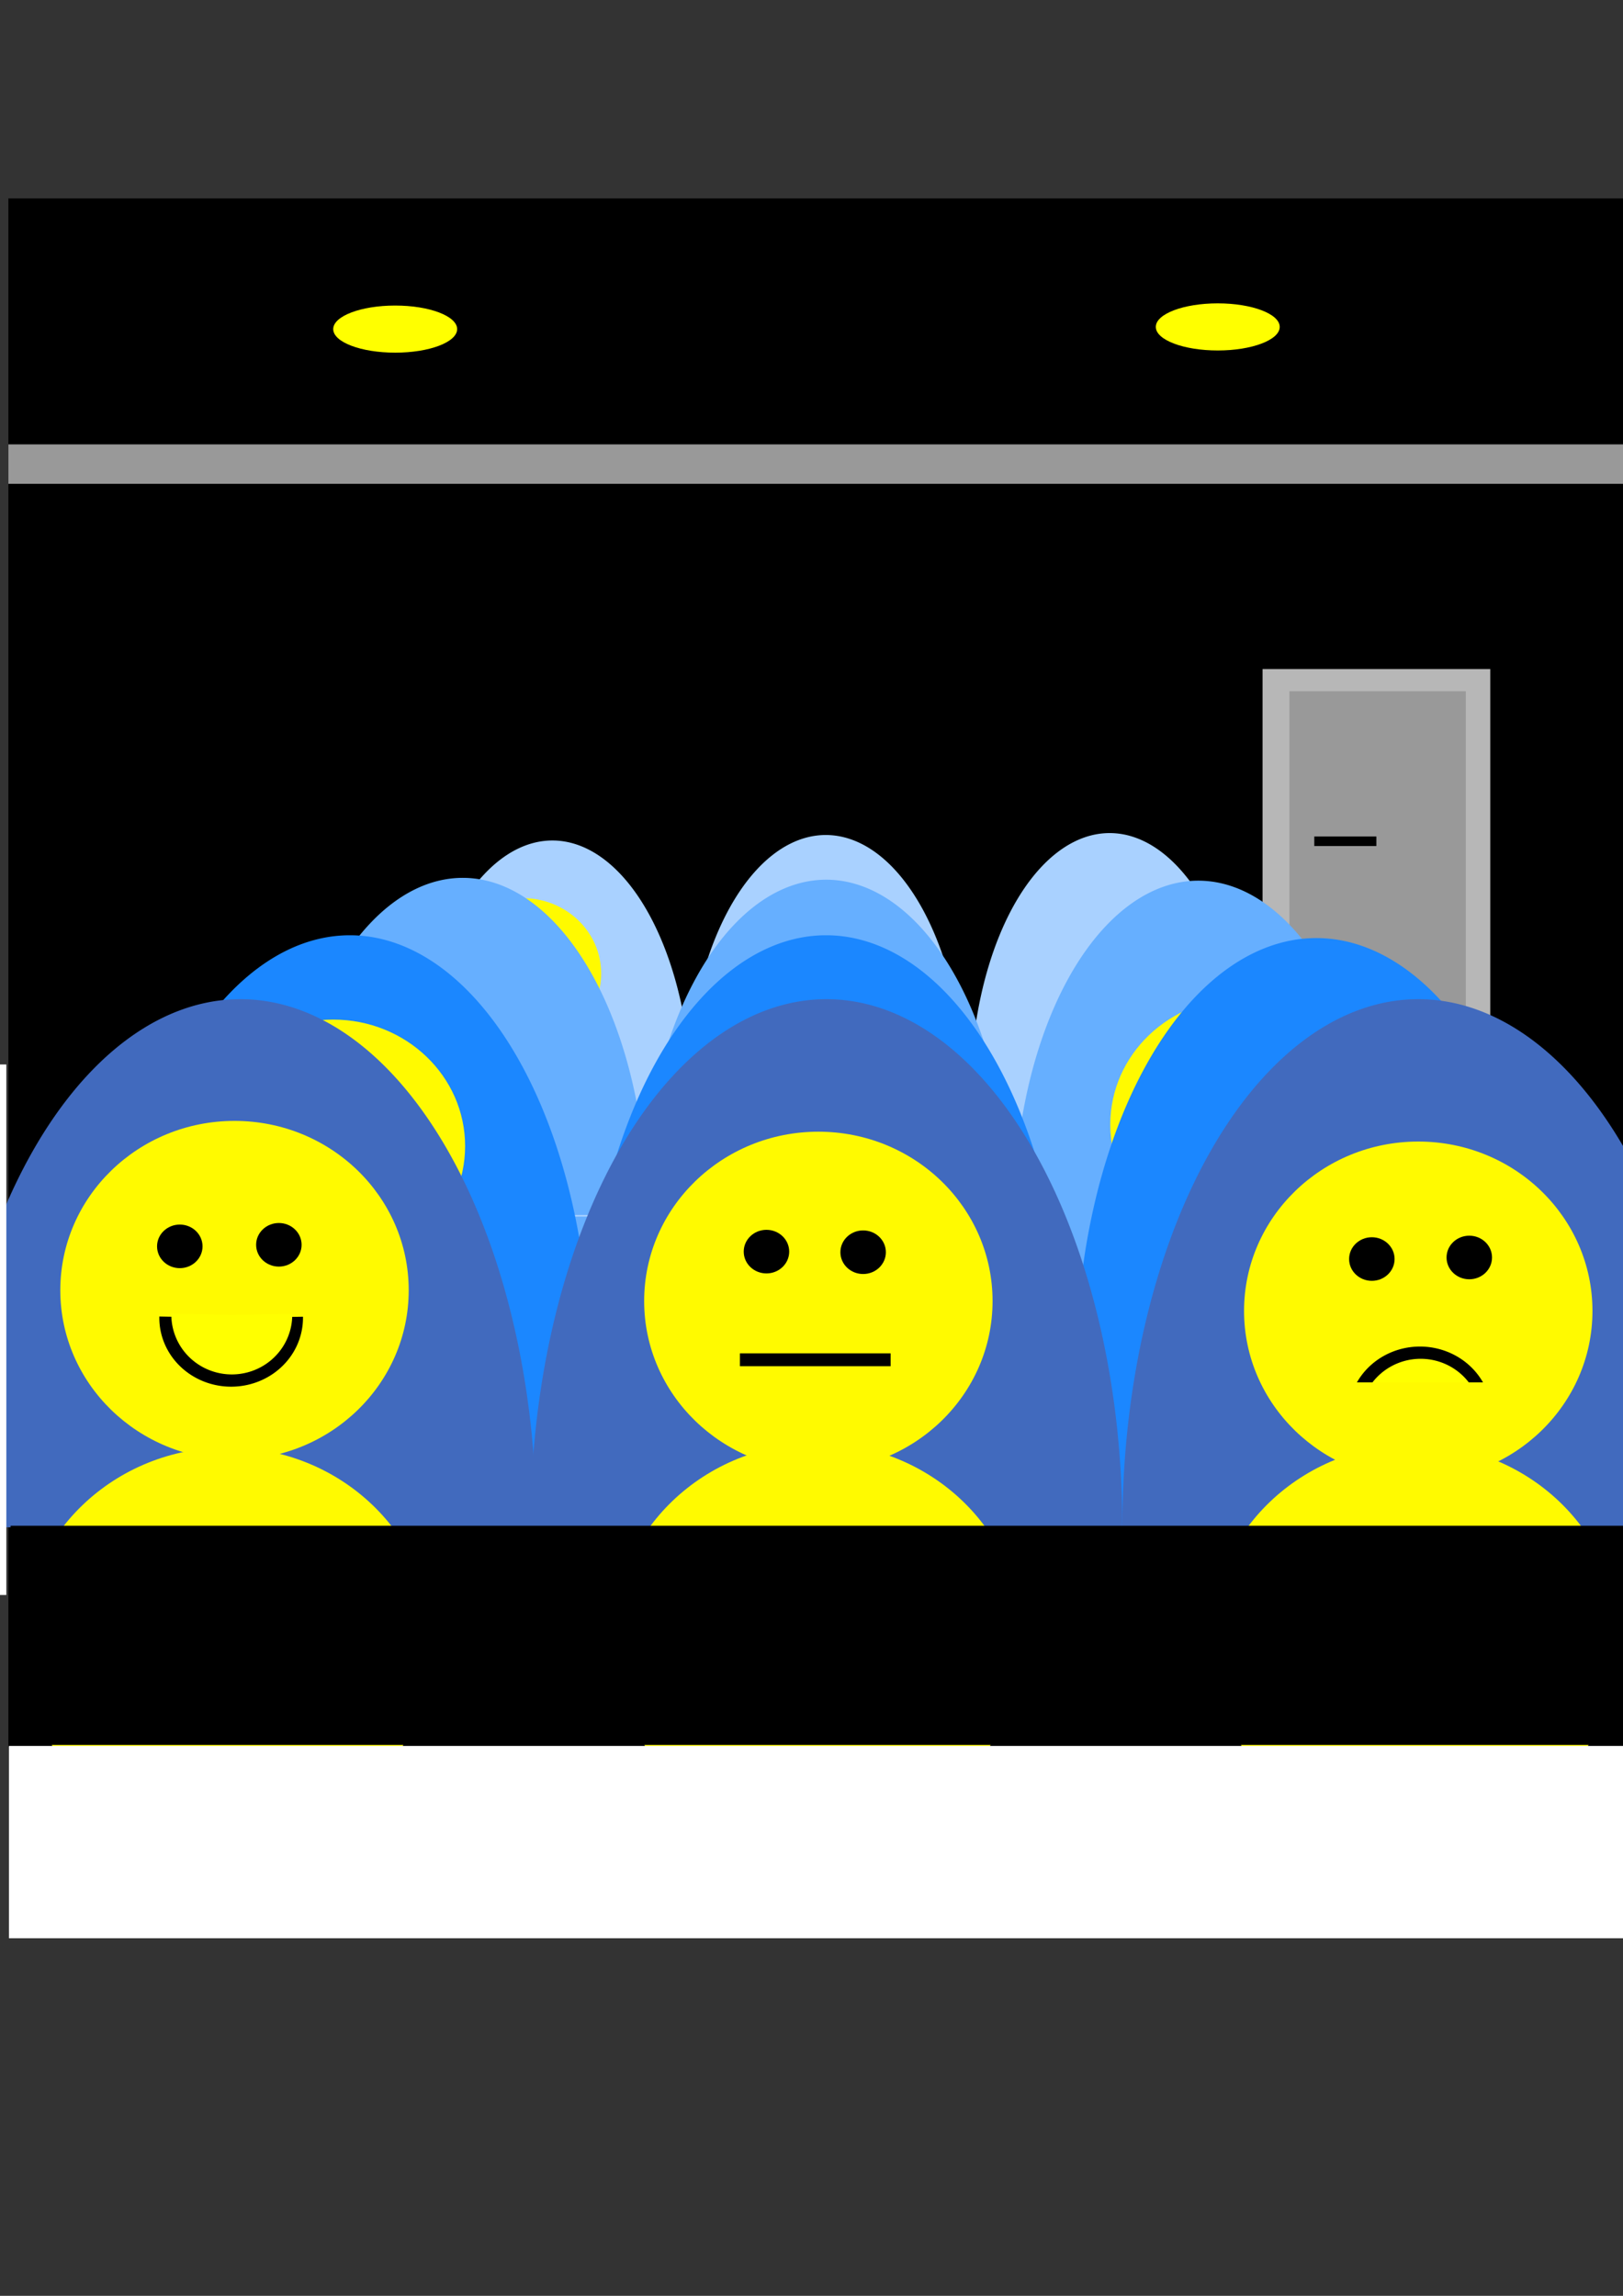 <?xml version="1.0" encoding="UTF-8" standalone="no"?>
<!-- Created with Inkscape (http://www.inkscape.org/) -->

<svg
   xmlns:dc="http://purl.org/dc/elements/1.1/"
   xmlns:cc="http://creativecommons.org/ns#"
   xmlns:rdf="http://www.w3.org/1999/02/22-rdf-syntax-ns#"
   xmlns:svg="http://www.w3.org/2000/svg"
   xmlns="http://www.w3.org/2000/svg"
   xmlns:sodipodi="http://sodipodi.sourceforge.net/DTD/sodipodi-0.dtd"
   xmlns:inkscape="http://www.inkscape.org/namespaces/inkscape"
   width="210mm"
   height="297mm"
   viewBox="0 0 744.094 1052.362"
   id="svg2"
   version="1.1"
   inkscape:version="0.91 r13725"
   sodipodi:docname="audience.svg">
  <rect x="0" y="0" width="744.094" height="1052.362" fill="#333333" stroke="none"/>
  <defs
     id="defs4">
    <inkscape:perspective
       sodipodi:type="inkscape:persp3d"
       inkscape:vp_x="-105.71429 : 563.32396 : 1"
       inkscape:vp_y="0 : 1000 : 0"
       inkscape:vp_z="892.66594 : 577.60967 : 1"
       inkscape:persp3d-origin="372.04724 : 350.7874 : 1"
       id="perspective3354" />
  </defs>
  <sodipodi:namedview
     id="base"
     pagecolor="#ffffff"
     bordercolor="#666666"
     borderopacity="1.0"
     inkscape:pageopacity="0.0"
     inkscape:pageshadow="2"
     inkscape:zoom="0.83731903"
     inkscape:cx="500.49438"
     inkscape:cy="492.52478"
     inkscape:document-units="px"
     inkscape:current-layer="layer1"
     showgrid="false"
     showguides="true"
     inkscape:guide-bbox="true"
     inkscape:window-width="1920"
     inkscape:window-height="1171"
     inkscape:window-x="1200"
     inkscape:window-y="360"
     inkscape:window-maximized="1">
    <sodipodi:guide
       position="-1006.061,1401.515"
       orientation="0,1"
       id="guide4696" />
    <sodipodi:guide
       position="-145.312,378.125"
       orientation="0,1"
       id="guide5008" />
    <sodipodi:guide
       position="-181.25,340.625"
       orientation="0,1"
       id="guide5014" />
    <inkscape:grid
       type="xygrid"
       id="grid5016" />
    <sodipodi:guide
       position="-92.188,303.125"
       orientation="0,1"
       id="guide5018" />
    <sodipodi:guide
       position="-175,875"
       orientation="0,1"
       id="guide5833" />
    <sodipodi:guide
       position="-84.375,267.188"
       orientation="0,1"
       id="guide5835" />
  </sodipodi:namedview>
  <g
     inkscape:label="Layer 1"
     inkscape:groupmode="layer"
     id="layer1">
    <rect
       style="display:inline;fill:#000000;fill-opacity:1;stroke:none;stroke-opacity:1"
       id="rect5052-8-1-3"
       width="740.295"
       height="709.607"
       x="3.845"
       y="90.959" />
    <rect
       style="fill:#b7b7b7;fill-opacity:1;stroke:none;stroke-opacity:1"
       id="rect5626-0-7"
       width="104.406"
       height="166.34"
       x="578.839"
       y="306.686" />
    <rect
       style="fill:#999999;fill-opacity:1;stroke:none;stroke-opacity:1"
       id="rect5626-0"
       width="80.856"
       height="151.734"
       x="591.174"
       y="316.85" />
    <path
       style="display:inline;fill:#a9d1ff;fill-opacity:1;stroke:none;stroke-opacity:1"
       id="path4664-97-3-4-6-1-4"
       sodipodi:type="arc"
       sodipodi:cx="253.26323"
       sodipodi:cy="-506.30316"
       sodipodi:rx="63.899433"
       sodipodi:ry="121.03616"
       sodipodi:start="0"
       sodipodi:end="3.1415927"
       d="m 317.163,-506.303 a 63.899,121.036 0 0 1 -31.95,104.82 63.899,121.036 0 0 1 -63.899,0 63.899,121.036 0 0 1 -31.95,-104.82 l 63.899,1e-5 z"
       transform="scale(1,-1)" />
    <rect
       style="display:inline;fill:#a9d1ff;fill-opacity:1;stroke:none;stroke-opacity:1"
       id="rect5020-5-8-5-4"
       width="343.249"
       height="77.081"
       x="202.677"
       y="502.521" />
    <path
       style="display:inline;fill:#a9d1ff;fill-opacity:1;stroke:none;stroke-opacity:1"
       id="path4664-9-3-1-5-8-9-4"
       sodipodi:type="arc"
       sodipodi:cx="378.59152"
       sodipodi:cy="-503.7869"
       sodipodi:rx="63.899433"
       sodipodi:ry="121.03616"
       sodipodi:start="0"
       sodipodi:end="3.1415927"
       d="m 442.491,-503.787 a 63.899,121.036 0 0 1 -31.95,104.82 63.899,121.036 0 0 1 -63.899,-1e-5 63.899,121.036 0 0 1 -31.95,-104.82 l 63.899,0 z"
       transform="scale(1,-1)" />
    <ellipse
       style="display:inline;fill:#fffa00;fill-opacity:1;stroke:none;stroke-opacity:1"
       id="path4699-4-4-1-1-0-4"
       cx="239.589"
       cy="446.211"
       rx="36.023"
       ry="34.522" />
    <path
       style="display:inline;fill:#66afff;fill-opacity:1;stroke:none;stroke-opacity:1"
       id="path4664-97-3-3-7-7"
       sodipodi:type="arc"
       sodipodi:cx="212.1476"
       sodipodi:cy="-556.91028"
       sodipodi:rx="84.599243"
       sodipodi:ry="154.51425"
       sodipodi:start="0"
       sodipodi:end="3.1415927"
       d="m 296.747,-556.91 a 84.599,154.514 0 0 1 -42.3,133.813 84.599,154.514 0 0 1 -84.599,0 84.599,154.514 0 0 1 -42.3,-133.813 l 84.599,1e-5 z"
       transform="scale(1,-1)" />
    <path
       style="display:inline;fill:#a9d1ff;fill-opacity:1;stroke:none;stroke-opacity:1"
       id="path4664-9-2-6-9-0-1-7-6"
       sodipodi:type="arc"
       sodipodi:cx="508.73584"
       sodipodi:cy="-502.90387"
       sodipodi:rx="63.899433"
       sodipodi:ry="121.03616"
       sodipodi:start="0"
       sodipodi:end="3.1415927"
       d="m 572.635,-502.904 a 63.899,121.036 0 0 1 -31.95,104.82 63.899,121.036 0 0 1 -63.899,0 63.899,121.036 0 0 1 -31.95,-104.82 l 63.899,1e-5 z"
       transform="scale(1,-1)" />
    <path
       style="display:inline;fill:#66afff;fill-opacity:1;stroke:none;stroke-opacity:1"
       id="path4664-9-3-1-4-6-3"
       sodipodi:type="arc"
       sodipodi:cx="378.78067"
       sodipodi:cy="-557.75653"
       sodipodi:rx="84.599243"
       sodipodi:ry="154.51425"
       sodipodi:start="0"
       sodipodi:end="3.1415927"
       d="m 463.38,-557.757 a 84.599,154.514 0 0 1 -42.3,133.813 84.599,154.514 0 0 1 -84.599,-10e-6 84.599,154.514 0 0 1 -42.3,-133.813 l 84.599,10e-6 z"
       transform="scale(1,-1)" />
    <rect
       style="display:inline;fill:#66afff;fill-opacity:1;stroke:none;stroke-opacity:1"
       id="rect5020-6-9-7-1"
       width="343.249"
       height="77.081"
       x="207.145"
       y="557.646" />
    <path
       style="display:inline;fill:#1b87ff;fill-opacity:1;stroke:none;stroke-opacity:1"
       id="path4664-97-6-3-7"
       sodipodi:type="arc"
       sodipodi:cx="160.41161"
       sodipodi:cy="-627.00104"
       sodipodi:rx="110.24901"
       sodipodi:ry="198.29327"
       sodipodi:start="0"
       sodipodi:end="3.1415927"
       d="m 270.661,-627.001 a 110.249,198.293 0 0 1 -55.124,171.727 110.249,198.293 0 0 1 -110.249,-10e-6 110.249,198.293 0 0 1 -55.125,-171.727 l 110.249,10e-6 z"
       transform="scale(1,-1)" />
    <ellipse
       style="display:inline;fill:#fffa00;fill-opacity:1;stroke:none;stroke-opacity:1"
       id="path4699-4-4-1-1-5-5"
       cx="556.841"
       cy="485.749"
       rx="47.011"
       ry="46.148"
       inkscape:transform-center-x="1.7694862"
       inkscape:transform-center-y="9.5562939" />
    <path
       style="display:inline;fill:#66afff;fill-opacity:1;stroke:none;stroke-opacity:1"
       id="path4664-9-2-6-9-9-6-9"
       sodipodi:type="arc"
       sodipodi:cx="549.37531"
       sodipodi:cy="-558.19788"
       sodipodi:rx="84.599243"
       sodipodi:ry="154.51425"
       sodipodi:start="0"
       sodipodi:end="3.1415927"
       d="m 633.975,-558.198 a 84.599,154.514 0 0 1 -42.3,133.813 84.599,154.514 0 0 1 -84.599,0 84.599,154.514 0 0 1 -42.3,-133.813 l 84.599,0 z"
       transform="scale(1,-1)" />
    <ellipse
       style="display:inline;fill:#fffa00;fill-opacity:1;stroke:none;stroke-opacity:1"
       id="path4699-4-4-1-1-6"
       cx="569.537"
       cy="515.523"
       rx="60.508"
       ry="57.986" />
    <path
       style="display:inline;fill:#1b87ff;fill-opacity:1;stroke:none;stroke-opacity:1"
       id="path4664-9-2-6-6-5-2"
       sodipodi:type="arc"
       sodipodi:cx="603.50635"
       sodipodi:cy="-628.28864"
       sodipodi:rx="110.24901"
       sodipodi:ry="198.29327"
       sodipodi:start="0"
       sodipodi:end="3.1415927"
       d="m 713.755,-628.289 a 110.249,198.293 0 0 1 -55.125,171.727 110.249,198.293 0 0 1 -110.249,-10e-6 110.249,198.293 0 0 1 -55.124,-171.727 l 110.249,0 z"
       transform="scale(1,-1)" />
    <path
       style="display:inline;fill:#1b87ff;fill-opacity:1;stroke:none;stroke-opacity:1"
       id="path4664-9-3-4-6-1"
       sodipodi:type="arc"
       sodipodi:cx="378.72659"
       sodipodi:cy="-627.00104"
       sodipodi:rx="110.24901"
       sodipodi:ry="198.29327"
       sodipodi:start="0"
       sodipodi:end="3.1415927"
       d="m 488.976,-627.001 a 110.249,198.293 0 0 1 -55.124,171.727 110.249,198.293 0 0 1 -110.249,-10e-6 110.249,198.293 0 0 1 -55.125,-171.727 l 110.249,10e-6 z"
       transform="scale(1,-1)" />
    <rect
       style="display:inline;fill:#1b87ff;fill-opacity:1;stroke:none;stroke-opacity:1"
       id="rect5020-9-3-7"
       width="303.791"
       height="77.081"
       x="230.186"
       y="623.683" />
    <ellipse
       style="display:inline;fill:#fffa00;fill-opacity:1;stroke:none;stroke-opacity:1"
       id="path4699-4-4-1-8"
       cx="152.729"
       cy="525.348"
       rx="60.508"
       ry="57.986" />
    <path
       style="display:inline;fill:#416abe;fill-opacity:1;stroke:none;stroke-opacity:1"
       id="path4664-0-9-5"
       sodipodi:type="arc"
       sodipodi:cx="110.23146"
       sodipodi:cy="-700.0788"
       sodipodi:rx="135.67378"
       sodipodi:ry="242.07231"
       sodipodi:start="0"
       sodipodi:end="3.1415927"
       d="m 245.905,-700.079 a 135.674,242.072 0 0 1 -67.837,209.641 135.674,242.072 0 0 1 -135.674,-1e-5 135.674,242.072 0 0 1 -67.837,-209.641 l 135.674,10e-6 z"
       transform="scale(1,-1)" />
    <ellipse
       style="display:inline;fill:#fffa00;fill-opacity:1;stroke:none;stroke-opacity:1"
       id="path4699-4-4-7"
       cx="107.515"
       cy="591.436"
       rx="79.868"
       ry="77.635" />
    <path
       style="display:inline;fill:#416abe;fill-opacity:1;stroke:none;stroke-opacity:1"
       id="path4664-9-8-8-4"
       sodipodi:type="arc"
       sodipodi:cx="378.89236"
       sodipodi:cy="-700.0788"
       sodipodi:rx="135.67378"
       sodipodi:ry="242.07231"
       sodipodi:start="0"
       sodipodi:end="3.1415927"
       d="m 514.566,-700.079 a 135.674,242.072 0 0 1 -67.837,209.641 135.674,242.072 0 0 1 -135.674,-1e-5 135.674,242.072 0 0 1 -67.837,-209.641 l 135.674,10e-6 z"
       transform="scale(1,-1)" />
    <path
       style="display:inline;fill:#416abe;fill-opacity:1;stroke:none;stroke-opacity:1"
       id="path4664-9-2-7-1-1"
       sodipodi:type="arc"
       sodipodi:cx="650.23993"
       sodipodi:cy="-700.0788"
       sodipodi:rx="135.67378"
       sodipodi:ry="242.07231"
       sodipodi:start="0"
       sodipodi:end="3.1415927"
       d="m 785.914,-700.079 a 135.674,242.072 0 0 1 -67.837,209.641 135.674,242.072 0 0 1 -135.674,-1e-5 135.674,242.072 0 0 1 -67.837,-209.641 l 135.674,10e-6 z"
       transform="scale(1,-1)" />
    <ellipse
       style="display:inline;fill:#fffa00;fill-opacity:1;stroke:none;stroke-opacity:1"
       id="path4699-0-2-2-8"
       cx="375.193"
       cy="596.384"
       rx="79.868"
       ry="77.635" />
    <ellipse
       style="display:inline;fill:#fffa00;fill-opacity:1;stroke:none;stroke-opacity:1"
       id="path4699-0-6-7-9-5"
       cx="650.226"
       cy="600.901"
       rx="79.868"
       ry="77.635" />
    <rect
       style="display:inline;fill:#000000;fill-opacity:1;stroke:none;stroke-opacity:1"
       id="rect4889-2-3-9"
       width="69.107"
       height="5.879"
       x="339.215"
       y="620.364"
       ry="0" />
    <ellipse
       style="display:inline;fill:#000000;fill-opacity:1;stroke:none;stroke-opacity:1"
       id="path4895-2-9-7"
       cx="82.429"
       cy="571.31"
       rx="10.424"
       ry="9.992" />
    <ellipse
       style="display:inline;fill:#000000;fill-opacity:1;stroke:none;stroke-opacity:1"
       id="path4895-6-6-0-5"
       cx="127.848"
       cy="570.596"
       rx="10.424"
       ry="9.992" />
    <ellipse
       style="display:inline;fill:#000000;fill-opacity:1;stroke:none;stroke-opacity:1"
       id="path4895-6-1-1-8-3"
       cx="351.397"
       cy="573.723"
       rx="10.424"
       ry="9.992" />
    <ellipse
       style="display:inline;fill:#000000;fill-opacity:1;stroke:none;stroke-opacity:1"
       id="path4895-6-1-5-0-8-8"
       cx="395.718"
       cy="573.995"
       rx="10.424"
       ry="9.992" />
    <ellipse
       style="display:inline;fill:#000000;fill-opacity:1;stroke:none;stroke-opacity:1"
       id="path4895-6-1-5-5-6-5-8"
       cx="628.947"
       cy="577.122"
       rx="10.424"
       ry="9.992" />
    <ellipse
       style="display:inline;fill:#000000;fill-opacity:1;stroke:none;stroke-opacity:1"
       id="path4895-6-1-5-4-1-0-3"
       cx="673.621"
       cy="576.409"
       rx="10.424"
       ry="9.992" />
    <g
       style="display:inline"
       id="g5010-5-9-1"
       transform="matrix(0.887,0,0,0.85,1108.453,306.238)">
      <path
         transform="matrix(-1,0.019,-0.019,-1,0,0)"
         d="m 560.316,-393.067 a 37.121,37.121 0 0 1 -18.938,32.363 37.121,37.121 0 0 1 -37.491,-0.658 37.121,37.121 0 0 1 -17.791,-33.007 l 37.098,1.302 z"
         sodipodi:end="3.176666"
         sodipodi:start="0"
         sodipodi:ry="37.121212"
         sodipodi:rx="37.121212"
         sodipodi:cy="-393.06699"
         sodipodi:cx="523.19458"
         sodipodi:type="arc"
         id="path4872-3-7-94-6-8"
         style="display:inline;fill:#000000;fill-opacity:1;stroke:none;stroke-opacity:1" />
      <path
         transform="matrix(-1,0.02,-0.018,-1,0,0)"
         d="m 553.736,-394.217 a 31.243,32.176 0 0 1 -15.939,28.051 31.243,32.176 0 0 1 -31.554,-0.57 31.243,32.176 0 0 1 -14.974,-28.609 l 31.224,1.128 z"
         sodipodi:end="3.176666"
         sodipodi:start="0"
         sodipodi:ry="32.175613"
         sodipodi:rx="31.242764"
         sodipodi:cy="-394.21701"
         sodipodi:cx="522.4928"
         sodipodi:type="arc"
         id="path4872-3-9-3-9"
         style="display:inline;fill:#ffff00;fill-opacity:1;stroke:none;stroke-opacity:1" />
    </g>
    <g
       style="display:inline"
       id="g5010-6-0-8-6"
       transform="matrix(0.887,0,0,-0.85,563.424,946.628)">
      <path
         transform="matrix(-1,0.019,-0.019,-1,0,0)"
         d="m 560.316,-393.067 a 37.121,37.121 0 0 1 -18.938,32.363 37.121,37.121 0 0 1 -37.491,-0.658 37.121,37.121 0 0 1 -17.791,-33.007 l 37.098,1.302 z"
         sodipodi:end="3.176666"
         sodipodi:start="0"
         sodipodi:ry="37.121212"
         sodipodi:rx="37.121212"
         sodipodi:cy="-393.06699"
         sodipodi:cx="523.19458"
         sodipodi:type="arc"
         id="path4872-3-7-9-9-5-4"
         style="display:inline;fill:#000000;fill-opacity:1;stroke:none;stroke-opacity:1" />
      <path
         transform="matrix(-1,0.02,-0.018,-1,0,0)"
         d="m 553.736,-394.217 a 31.243,32.176 0 0 1 -15.939,28.051 31.243,32.176 0 0 1 -31.554,-0.57 31.243,32.176 0 0 1 -14.974,-28.609 l 31.224,1.128 z"
         sodipodi:end="3.176666"
         sodipodi:start="0"
         sodipodi:ry="32.175613"
         sodipodi:rx="31.242764"
         sodipodi:cy="-394.21701"
         sodipodi:cx="522.4928"
         sodipodi:type="arc"
         id="path4872-3-3-1-6-3"
         style="display:inline;fill:#ffff00;fill-opacity:1;stroke:none;stroke-opacity:1" />
    </g>
    <ellipse
       style="fill:#fffa00;fill-opacity:1;stroke:none;stroke-opacity:1"
       id="path5588-3"
       cx="104.329"
       cy="753.542"
       rx="93.953"
       ry="90.058" />
    <ellipse
       style="fill:#fffa00;fill-opacity:1;stroke:none;stroke-opacity:1"
       id="path5588-8-3"
       cx="374.798"
       cy="751.655"
       rx="93.953"
       ry="90.058" />
    <ellipse
       style="fill:#fffa00;fill-opacity:1;stroke:none;stroke-opacity:1"
       id="path5588-8-1-8"
       cx="648.62"
       cy="752.139"
       rx="93.953"
       ry="90.058" />
    <rect
       style="fill:#ffffff;fill-opacity:1;stroke:none;stroke-opacity:1"
       id="rect5620-6"
       width="741.693"
       height="88.168"
       x="4.103"
       y="800.299" />
    <rect
       style="fill:#fffa00;fill-opacity:1;stroke:none;stroke-opacity:1"
       id="rect5622-0"
       width="99.077"
       height="17.466"
       x="601.424"
       y="633.666" />
    <rect
       style="fill:#999999;fill-opacity:1;stroke:none;stroke-opacity:1"
       id="rect5624-4"
       width="740.754"
       height="18.085"
       x="3.845"
       y="203.695" />
    <rect
       style="fill:#000000;fill-opacity:1;stroke:none;stroke-opacity:1"
       id="rect5628-8"
       width="28.47"
       height="4.366"
       x="602.563"
       y="383.438" />
    <rect
       style="fill:#000000;fill-opacity:1;stroke:none;stroke-opacity:1"
       id="rect5789"
       width="739.555"
       height="100.466"
       x="4.862"
       y="699.374" />
    <rect
       style="fill:#ffffff;fill-opacity:1;stroke:none;stroke-opacity:1"
       id="rect5795"
       width="40.526"
       height="251.635"
       x="745.397"
       y="494.507" />
    <rect
       style="fill:#ffffff;fill-opacity:1;stroke:none;stroke-opacity:1"
       id="rect5797"
       width="29.177"
       height="243.185"
       x="-26.274"
       y="487.935" />
    <ellipse
       style="fill:#ffff00;fill-opacity:1;stroke:none;stroke-opacity:1"
       id="path5799"
       cx="558.304"
       cy="149.852"
       rx="28.407"
       ry="10.798" />
    <ellipse
       style="fill:#ffff00;fill-opacity:1;stroke:none;stroke-opacity:1"
       id="path5799-89"
       cx="181.18"
       cy="150.857"
       rx="28.407"
       ry="10.798" />
  </g>
  <g
     inkscape:groupmode="layer"
     id="layer2"
     inkscape:label="Layer 2"
     style="display:inline" />
</svg>
